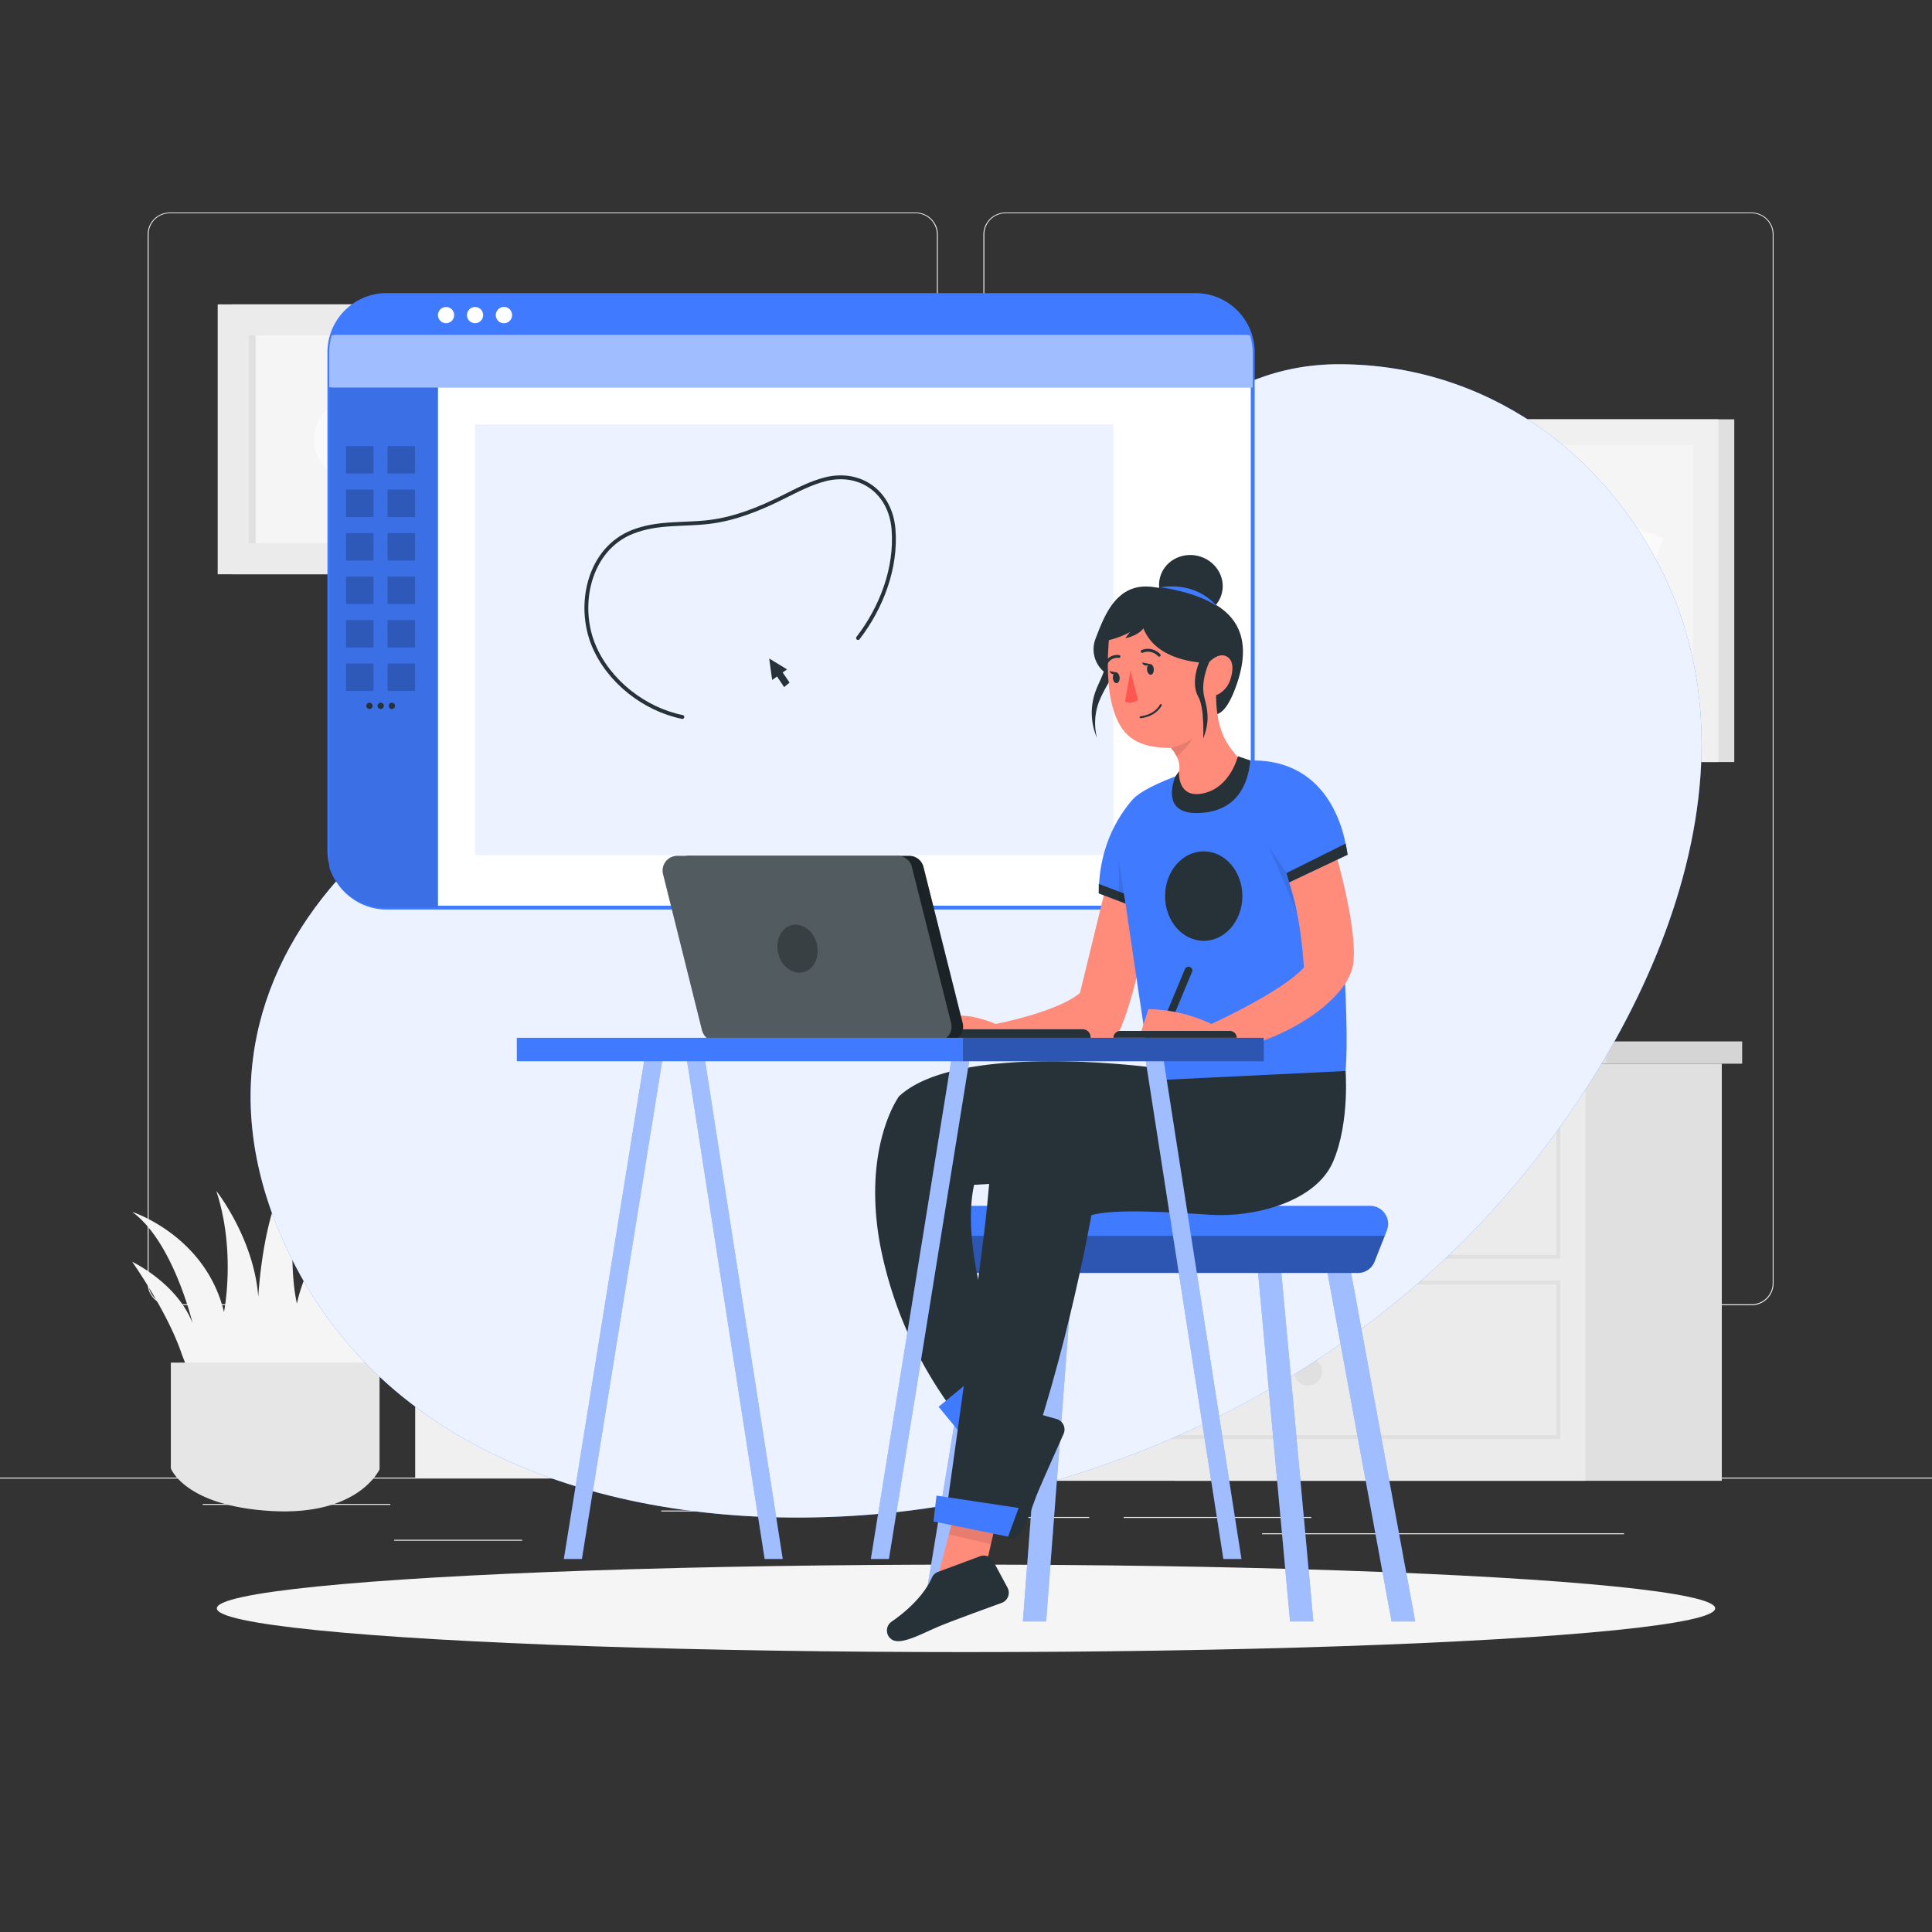 <svg xmlns="http://www.w3.org/2000/svg" viewBox="0 0 500 500"><rect x="0" y="0" width="500" height="500" fill="#333333" stroke="none"/><g id="Shadow"><ellipse id="shape" cx="250" cy="416.24" rx="193.89" ry="11.32" style="fill:#f5f5f5"></ellipse></g><g id="background-complete"><rect y="382.4" width="500" height="0.25" style="fill:#ebebeb"></rect><rect x="102.02" y="398.49" width="33.12" height="0.25" style="fill:#ebebeb"></rect><rect x="171.14" y="390.92" width="43.55" height="0.25" style="fill:#ebebeb"></rect><rect x="52.46" y="389.21" width="48.56" height="0.25" style="fill:#ebebeb"></rect><rect x="247.61" y="392.59" width="34.29" height="0.25" style="fill:#ebebeb"></rect><rect x="290.8" y="392.59" width="48.57" height="0.25" style="fill:#ebebeb"></rect><rect x="326.62" y="396.81" width="93.68" height="0.25" style="fill:#ebebeb"></rect><path d="M237,337.8H43.91a5.71,5.71,0,0,1-5.7-5.71V60.66A5.71,5.71,0,0,1,43.91,55H237a5.71,5.71,0,0,1,5.71,5.71h0V332.09A5.71,5.71,0,0,1,237,337.8ZM43.91,55.2a5.46,5.46,0,0,0-5.45,5.46V332.09a5.46,5.46,0,0,0,5.45,5.46H237a5.48,5.48,0,0,0,5.46-5.46V60.66A5.48,5.48,0,0,0,237,55.2Z" style="fill:#ebebeb"></path><path d="M453.31,337.8H260.21a5.73,5.73,0,0,1-5.71-5.71V60.66A5.72,5.72,0,0,1,260.21,55h193.1A5.71,5.71,0,0,1,459,60.66V332.09A5.7,5.7,0,0,1,453.31,337.8ZM260.21,55.2a5.48,5.48,0,0,0-5.46,5.46V332.09a5.48,5.48,0,0,0,5.46,5.46h193.1a5.48,5.48,0,0,0,5.46-5.46V60.66a5.48,5.48,0,0,0-5.46-5.46Z" style="fill:#ebebeb"></path><rect x="122.25" y="154.24" width="97.77" height="228.16" style="fill:#e0e0e0"></rect><rect x="107.45" y="154.24" width="97.77" height="228.16" style="fill:#f0f0f0"></rect><rect x="116.93" y="327.95" width="79.55" height="41.3" style="fill:#e0e0e0"></rect><rect x="116.93" y="273.78" width="79.55" height="41.31" style="fill:#e0e0e0"></rect><rect x="116.93" y="219.62" width="79.55" height="41.31" style="fill:#e0e0e0"></rect><rect x="116.93" y="165.46" width="79.55" height="41.31" style="fill:#e0e0e0"></rect><rect x="116.93" y="165.46" width="16.62" height="41.31" style="opacity:0.05"></rect><rect x="116.93" y="219.62" width="16.62" height="41.31" style="opacity:0.05"></rect><rect x="116.93" y="273.78" width="16.62" height="41.31" style="opacity:0.05"></rect><rect x="116.93" y="327.95" width="16.62" height="41.3" style="opacity:0.05"></rect><rect x="60" y="78.77" width="69.85" height="69.85" style="fill:#e0e0e0"></rect><rect x="56.34" y="78.77" width="69.85" height="69.85" style="fill:#ebebeb"></rect><rect x="64.38" y="86.81" width="53.78" height="53.78" style="fill:#f5f5f5"></rect><rect x="64.38" y="86.81" width="1.78" height="53.78" style="fill:#e0e0e0"></rect><circle cx="91.96" cy="113.69" r="10.66" transform="translate(-53.25 96.44) rotate(-44.26)" style="fill:#fafafa"></circle><path d="M56.16,365.49s-5.51-4.75-9.32-15.62S34.2,326.54,34.2,326.54,45.75,332,49.82,342.39c0,0-5-21.06-15.62-28.76,0,0,19,6.12,23.77,25.93,0,0,3.17-15.73-2-31.36,0,0,9.73,12.23,10.87,27.4,0,0,1.35-26.27,10-34,0,0-2.72,23.78,0,35.78,0,0,3.85-21.06,21.06-24,0,0-11.1,13.36-10.64,25.13a26,26,0,0,1,21.06-14.71S96,332.43,94.89,346.47s-1.14,18.34-8.61,20.38S56.16,365.49,56.16,365.49Z" style="fill:#f5f5f5"></path><path d="M44.21,352.64V380s3.52,9.8,26.13,11.06,27.89-10.81,27.89-10.81V352.64Z" style="fill:#e6e6e6"></path><rect x="303.95" y="275.28" width="141.65" height="107.95" style="fill:#e0e0e0"></rect><rect x="268.68" y="275.28" width="141.65" height="107.95" style="fill:#ebebeb"></rect><rect x="273.74" y="285.27" width="129.54" height="39.99" style="fill:none;stroke:#e0e0e0;stroke-miterlimit:10"></rect><rect x="273.74" y="331.92" width="129.54" height="39.99" style="fill:none;stroke:#e0e0e0;stroke-miterlimit:10"></rect><circle cx="338.51" cy="305.26" r="3.63" style="fill:#e0e0e0"></circle><circle cx="338.51" cy="354.96" r="3.63" style="fill:#e0e0e0"></circle><rect x="262.44" y="269.52" width="188.43" height="5.76" style="fill:#e0e0e0"></rect><rect x="415.68" y="269.52" width="35.19" height="5.76" style="opacity:0.05"></rect><rect x="291.95" y="108.52" width="156.88" height="88.7" style="fill:#e0e0e0"></rect><rect x="287.85" y="108.52" width="156.88" height="88.7" style="fill:#f0f0f0"></rect><rect x="293.97" y="115.22" width="144.16" height="75.73" style="fill:#f5f5f5"></rect><rect x="293.97" y="115.22" width="1.57" height="75.73" style="fill:#e0e0e0"></rect><rect x="408.83" y="135.28" width="19.47" height="15.91" transform="translate(77.06 -137.99) rotate(20.58)" style="fill:#fafafa"></rect><circle cx="413.62" cy="135.41" r="0.69" style="fill:#e6e6e6"></circle><polygon points="342.8 158.73 381.58 162.63 379.21 178.05 341.87 173.58 342.8 158.73" style="fill:#fafafa"></polygon><path d="M379.55,165.46a.69.69,0,1,1-.69-.69A.69.69,0,0,1,379.55,165.46Z" style="fill:#e6e6e6"></path><polygon points="364 269.52 372.57 225.72 412.7 225.72 404.36 269.52 364 269.52" style="fill:#ebebeb"></polygon><polygon points="370.11 264.03 376.53 231.21 406.6 231.21 400.35 264.03 370.11 264.03" style="fill:#fafafa"></polygon><polygon points="378.08 231.21 371.86 264.03 370.11 264.03 376.53 231.21 378.08 231.21" style="fill:#e6e6e6"></polygon><polygon points="412.7 225.72 414.36 225.72 406.6 269.52 404.36 269.52 412.7 225.72" style="fill:#e6e6e6"></polygon><polygon points="411.52 241.7 417.21 269.52 406.6 269.52 411.52 241.7" style="fill:#e0e0e0"></polygon></g><g id="background-simple"><path d="M346.72,94.26c-31.71-.09-51.11,23.07-70.15,45.1-9.79,11.32-19.92,22.87-32.93,30.6-20.64,12.28-43.87,9.54-66.45,12.52-70.57,9.31-140.61,68.85-100.71,145.21,28.67,54.87,95.12,69.4,152.07,64,56.26-5.35,111.15-31,151.24-71.6,40.71-41.22,78.68-112.38,51.28-170.3C415.35,116.54,384,94.37,346.72,94.26Z" style="fill:#407BFF"></path><path d="M346.72,94.26c-31.71-.09-51.11,23.07-70.15,45.1-9.79,11.32-19.92,22.87-32.93,30.6-20.64,12.28-43.87,9.54-66.45,12.52-70.57,9.31-140.61,68.85-100.71,145.21,28.67,54.87,95.12,69.4,152.07,64,56.26-5.35,111.15-31,151.24-71.6,40.71-41.22,78.68-112.38,51.28-170.3C415.35,116.54,384,94.37,346.72,94.26Z" style="fill:#fff;opacity:0.9"></path></g><g id="Screen"><path d="M324.2,100.28V220.07a14.81,14.81,0,0,1-14.81,14.82H297.5V100.28Z" style="fill:#407BFF"></path><path d="M324.2,100.28V220.07a14.81,14.81,0,0,1-14.81,14.82H297.5V100.28Z" style="fill:#fff;opacity:0.8"></path><path d="M324.2,91.18V220.07a14.81,14.81,0,0,1-14.81,14.82H100.06a14.82,14.82,0,0,1-14.82-14.82V91.18a14.81,14.81,0,0,1,14.82-14.82H309.39A14.81,14.81,0,0,1,324.2,91.18Z" style="fill:#fff;stroke:#407BFF;stroke-miterlimit:10"></path><path d="M323.52,86.73H85.92a14.82,14.82,0,0,1,14.14-10.37H309.39A14.82,14.82,0,0,1,323.52,86.73Z" style="fill:#407BFF"></path><circle cx="115.44" cy="81.55" r="2.1" style="fill:#fff"></circle><circle cx="122.94" cy="81.55" r="2.1" style="fill:#fff"></circle><path d="M132.53,81.55a2.11,2.11,0,1,1-2.1-2.11A2.1,2.1,0,0,1,132.53,81.55Z" style="fill:#fff"></path><path d="M324.2,91.18v9.1h-239v-9.1a14.89,14.89,0,0,1,.68-4.45h237.6A14.89,14.89,0,0,1,324.2,91.18Z" style="fill:#407BFF"></path><path d="M324.2,91.18v9.1h-239v-9.1a14.89,14.89,0,0,1,.68-4.45h237.6A14.89,14.89,0,0,1,324.2,91.18Z" style="fill:#fff;opacity:0.5"></path><path d="M113.35,100.28V234.89H99.73a15.13,15.13,0,0,1-14.49-10.38V100.28Z" style="fill:#407BFF"></path><path d="M113.35,100.28V234.89H99.73a15.13,15.13,0,0,1-14.49-10.38V100.28Z" style="opacity:0.1"></path><rect x="122.94" y="109.82" width="165.19" height="111.49" style="fill:#407BFF;opacity:0.1"></rect><rect x="89.55" y="115.44" width="7.1" height="7.1" style="opacity:0.2"></rect><rect x="100.3" y="115.44" width="7.1" height="7.1" style="opacity:0.2"></rect><path d="M222.06,165.12c6.05-7.84,10-18.13,9.18-28.18-.77-9.43-8.38-15.18-17.62-12.92-3.9,1-7.47,2.9-11.07,4.69-6,3-12.32,5.56-19,6.37s-13.29,0-19.8,2.55c-11.33,4.42-14.48,18.9-10.11,29.4,3.88,9.32,13.12,16.52,22.95,18.52" style="fill:none;stroke:#263238;stroke-linecap:round;stroke-linejoin:round"></path><rect x="89.55" y="126.7" width="7.1" height="7.1" style="opacity:0.2"></rect><rect x="100.3" y="126.7" width="7.1" height="7.1" style="opacity:0.2"></rect><rect x="89.55" y="137.96" width="7.1" height="7.1" style="opacity:0.2"></rect><rect x="100.3" y="137.96" width="7.1" height="7.1" style="opacity:0.2"></rect><rect x="89.55" y="149.22" width="7.1" height="7.1" style="opacity:0.2"></rect><rect x="100.3" y="149.22" width="7.1" height="7.1" style="opacity:0.2"></rect><rect x="89.55" y="160.47" width="7.1" height="7.1" style="opacity:0.2"></rect><rect x="100.3" y="160.47" width="7.1" height="7.1" style="opacity:0.2"></rect><rect x="89.55" y="171.73" width="7.1" height="7.1" style="opacity:0.2"></rect><rect x="100.3" y="171.73" width="7.1" height="7.1" style="opacity:0.2"></rect><path d="M96.42,182.67a.81.81,0,1,1-.8-.81A.8.8,0,0,1,96.42,182.67Z" style="fill:#263238"></path><path d="M99.33,182.67a.81.81,0,1,1-.81-.81A.8.8,0,0,1,99.33,182.67Z" style="fill:#263238"></path><path d="M102.23,182.67a.81.81,0,1,1-.8-.81A.8.8,0,0,1,102.23,182.67Z" style="fill:#263238"></path><polygon points="201.1 175.08 199.83 175.97 199.07 170.42 203.7 173.24 202.55 174.02 204.34 176.66 202.93 177.82 201.1 175.08" style="fill:#263238"></polygon></g><g id="Character"><path d="M298.1,236.09S293,260.71,289.55,267s-23.23,6-23.23,6l-22.9-1.14s-4.36-14.27,14.31-6.87c0,0,15.75-3,21.76-8l6.3-25.83Z" style="fill:#ff8b7b"></path><polygon points="366.25 419.63 360.14 419.63 343.56 329.44 342.99 326.33 348.89 325.24 349.66 329.44 366.25 419.63" style="fill:#407BFF"></polygon><polygon points="366.25 419.63 360.14 419.63 343.56 329.44 342.99 326.33 348.89 325.24 349.66 329.44 366.25 419.63" style="fill:#fff;opacity:0.5"></polygon><polygon points="339.9 419.63 333.87 419.63 325.59 329.44 324.71 319.84 324.51 317.71 330.48 317.16 330.73 319.84 331.61 329.44 339.9 419.63" style="fill:#407BFF"></polygon><polygon points="339.9 419.63 333.87 419.63 325.59 329.44 324.71 319.84 324.51 317.71 330.48 317.16 330.73 319.84 331.61 329.44 339.9 419.63" style="fill:#fff;opacity:0.5"></polygon><polygon points="278.24 320.98 277.6 329.44 270.74 419.63 264.72 419.63 271.57 329.44 272.25 320.53 278.24 320.98" style="fill:#407BFF"></polygon><polygon points="278.24 320.98 277.6 329.44 270.74 419.63 264.72 419.63 271.57 329.44 272.25 320.53 278.24 320.98" style="fill:#fff;opacity:0.5"></polygon><polygon points="260.85 321.25 259.5 329.44 244.63 419.63 238.55 419.63 253.43 329.44 254.94 320.27 260.85 321.25" style="fill:#407BFF"></polygon><polygon points="260.85 321.25 259.5 329.44 244.63 419.63 238.55 419.63 253.43 329.44 254.94 320.27 260.85 321.25" style="fill:#fff;opacity:0.5"></polygon><path d="M358.92,318.43l-.55,1.41-2.63,6.65a4.62,4.62,0,0,1-4.33,2.95H252.35a4.67,4.67,0,0,1-4.4-3.08l-2.33-6.52-.55-1.55a4.65,4.65,0,0,1,4.39-6.22H354.59A4.65,4.65,0,0,1,358.92,318.43Z" style="fill:#407BFF"></path><path d="M358.37,319.84l-2.63,6.65a4.62,4.62,0,0,1-4.33,2.95H252.35a4.67,4.67,0,0,1-4.4-3.08l-2.33-6.52Z" style="opacity:0.3"></path><path d="M258.05,377.34l4.68-10.63a2.79,2.79,0,0,1,3.33-1.56l7.4,2.1a2.81,2.81,0,0,1,1.79,3.85c-2,4.52-5.8,12.94-7,15.95-1.63,4.19-3,9.24-5.18,10.65a2.91,2.91,0,0,1-.42.23,2.77,2.77,0,0,1-3.78-3.05c.58-3.52,1.21-10.1-.91-15.41A2.72,2.72,0,0,1,258.05,377.34Z" style="fill:#263238"></path><path d="M298.46,276.3s-50.55-6.9-65.82,7.46c0,0-9.46,12.91-4.91,38.18A105.28,105.28,0,0,0,246.64,365l13.27-11.28s-11.81-29.09-7.81-47.09l18.36-1.09,26.33-18,2.76-7.46Z" style="fill:#263238"></path><polygon points="247.86 370.08 242.91 364.07 261.05 349.15 264.48 352.72 247.86 370.08" style="fill:#407BFF"></polygon><path d="M348.15,275.75s1.4,14.4-3.17,24.94-20.72,14.4-31.61,13.7-24.94-1.6-30.91.08c0,0-7.73,43.83-21.08,75.79l-16.16-1.4S254,327,255.41,312.63s.7-16.51,9.48-23.53S318.64,272.59,348.15,275.75Z" style="fill:#263238"></path><polygon points="257.27 396.05 255.74 402.74 242.91 407.23 246.64 392.98 257.27 396.05" style="fill:#ff8b7b"></polygon><path d="M242.74,406.81l10.9-4.05a2.8,2.8,0,0,1,3.44,1.31l3.64,6.77a2.8,2.8,0,0,1-1.52,4c-4.65,1.69-13.32,4.85-16.29,6.11-4.14,1.76-8.72,4.29-11.25,3.7a3.47,3.47,0,0,1-.46-.13,2.78,2.78,0,0,1-.44-4.85c2.93-2,8.09-6.16,10.42-11.38A2.73,2.73,0,0,1,242.74,406.81Z" style="fill:#263238"></path><path d="M298.1,279.61s-6.58-43.52-8-54.11,0-16,4-19.47,22.34-10.88,34.65-8.88,18.32,12.31,20,24l-2.86,1.43s3.66,40.56,2.33,54.59Z" style="fill:#407BFF"></path><path d="M294.09,206s-9.73,8.59-9.73,25.19L299.53,237Z" style="fill:#407BFF"></path><path d="M346.12,222.42s5.51,19.48,4,27.53S334.9,268.8,315.84,272.4c0,0-8.47,1.48-13.35-2.54l-7.41-2.12,2.12-6.57A39.64,39.64,0,0,1,313.51,265s18.21-8.26,23.93-14.61c0,0-.64-12.92-3.81-22Z" style="fill:#ff8b7b"></path><polygon points="263.63 390.26 242.36 387.06 241.59 393.75 260.89 397.69 263.63 390.26" style="fill:#407BFF"></polygon><path d="M283.43,179.18a16.32,16.32,0,0,0,.46,11.77,15.69,15.69,0,0,1,.4-9c1-2.74,2.65-5.15,3.93-7.75s2.15-5.63,1.3-8.4c-.18-.55-.58-1.19-1.15-1.1s-.69.57-.85,1a17,17,0,0,0-1.26,3.57c-.14.95,0,1.89-.14,2.86C285.65,174.57,284.26,176.79,283.43,179.18Z" style="fill:#263238"></path><path d="M289.32,170.75a4.39,4.39,0,0,0-2.82,3.69,7.61,7.61,0,0,1-2.93-9.26c2.31-6,5.44-14.51,14.76-13.27s28.86,4,21.86,24.82-13.94-4.61-13.94-4.61Z" style="fill:#263238"></path><path d="M309.71,209.66c-8.49-.53-4.89-7.85-4.5-10.56a5.86,5.86,0,0,0-.74-3.4,11.15,11.15,0,0,0-1.44-2.14c-3.72,0-7.84-.5-10.79-3-3.3-2.75-4.61-7.88-5.15-11.95a61.3,61.3,0,0,1-.22-11.34c0-.56.08-1.11.1-1.66.13-2.17.27-4.33.35-6.45,0,0,8.23-1.81,15.58-.13,5.44,1.24,9.26,5.76,10.91,12.87a37.52,37.52,0,0,1,.91,8.25c.15,11.82,4.78,13.89,6.59,17.36S318.22,210.16,309.71,209.66Z" style="fill:#ff8b7b"></path><path d="M294.54,181.17l-2-7.61-1.37,8S292.28,182.47,294.54,181.17Z" style="fill:#ff5652"></path><path d="M300.42,182.47s-1.25,2.68-5.23,3.15" style="fill:none;stroke:#263238;stroke-linecap:round;stroke-linejoin:round;stroke-width:0.5px"></path><path d="M300,169.58a3.94,3.94,0,0,0-4.4-1" style="fill:none;stroke:#263238;stroke-linecap:round;stroke-linejoin:round;stroke-width:0.75px"></path><path d="M296.84,173.31c.07.77.52,1.36,1,1.32s.82-.7.76-1.47-.52-1.36-1-1.32S296.78,172.54,296.84,173.31Z" style="fill:#263238"></path><path d="M288,175.49c.07.77.52,1.36,1,1.32s.82-.7.76-1.47-.52-1.37-1-1.32S288,174.72,288,175.49Z" style="fill:#263238"></path><path d="M286.72,165.73a22.9,22.9,0,0,0,8.83-4.15c2.94,9.72,15.46,10.07,18.59,10.07-1.64-7.11-5.58-12.05-11-13.29-7.34-1.68-16,.26-16,.26C287.06,160.75,286.84,163.57,286.72,165.73Z" style="fill:#263238"></path><path d="M297.6,171.84l-2.05-.39S296.08,172.94,297.6,171.84Z" style="fill:#263238"></path><path d="M289.17,174.06l-2.05-.38S287.65,175.16,289.17,174.06Z" style="fill:#263238"></path><ellipse cx="308.19" cy="151.52" rx="7.87" ry="8.26" transform="translate(88.6 415.56) rotate(-76.43)" style="fill:#263238"></ellipse><path d="M292.87,163l-1.66,2.18s4.39-.76,5.36-3.76-2.69-.65-2.69-.65Z" style="fill:#263238"></path><path d="M308.64,191.18a15.54,15.54,0,0,1-4.17,4.52,11.15,11.15,0,0,0-1.44-2.14A20.44,20.44,0,0,0,308.64,191.18Z" style="opacity:0.1"></path><path d="M286.12,172.07a3.17,3.17,0,0,1,3.46-2.17" style="fill:none;stroke:#263238;stroke-linecap:round;stroke-linejoin:round;stroke-width:0.75px"></path><path d="M311.58,172.87a7.85,7.85,0,0,1,.93-1.14c1.17-1.19,3.08-2.75,4.85-1.88,2.14,1,1.69,4.05,1.09,5.89a6.62,6.62,0,0,1-3.08,3.89c-2.11,1.09-5.25.51-5.23-2.33A8.06,8.06,0,0,1,311.58,172.87Z" style="fill:#ff8b7b"></path><path d="M313.81,169.6s-3.5,5.9-2.07,11.12.64,7.68-.35,10.45c0,0,.39-7.93-1.25-10.79-2.5-4.37,1-10.8,1-10.8Z" style="fill:#263238"></path><path d="M300.29,152s9.06,1.08,14.51,4.8C314.8,156.75,310.07,150.46,300.29,152Z" style="fill:#407BFF"></path><path d="M188.44,269.52h57a3.81,3.81,0,0,0,3.7-4.73L239,224.38a3.81,3.81,0,0,0-3.7-2.89h-57a3.81,3.81,0,0,0-3.7,4.73l10.08,40.41A3.81,3.81,0,0,0,188.44,269.52Z" style="fill:#263238"></path><path d="M243.47,266.33h38.74a0,0,0,0,1,0,0v3a0,0,0,0,1,0,0H245.45a2,2,0,0,1-2-2v-1.06A0,0,0,0,1,243.47,266.33Z" transform="translate(525.68 535.71) rotate(180)" style="fill:#263238"></path><path d="M188.44,269.52h57a3.81,3.81,0,0,0,3.7-4.73L239,224.38a3.81,3.81,0,0,0-3.7-2.89h-57a3.81,3.81,0,0,0-3.7,4.73l10.08,40.41A3.81,3.81,0,0,0,188.44,269.52Z" style="opacity:0.3"></path><path d="M185.45,269.52h57a3.81,3.81,0,0,0,3.7-4.73L236,224.38a3.81,3.81,0,0,0-3.7-2.89h-57a3.81,3.81,0,0,0-3.7,4.73l10.08,40.41A3.82,3.82,0,0,0,185.45,269.52Z" style="fill:#263238"></path><path d="M185.45,269.52h57a3.81,3.81,0,0,0,3.7-4.73L236,224.38a3.81,3.81,0,0,0-3.7-2.89h-57a3.81,3.81,0,0,0-3.7,4.73l10.08,40.41A3.82,3.82,0,0,0,185.45,269.52Z" style="fill:#fff;opacity:0.2"></path><path d="M211.41,244.32c.79,3.37-.8,6.64-3.56,7.29s-5.66-1.55-6.46-4.92.8-6.64,3.56-7.29S210.61,241,211.41,244.32Z" style="opacity:0.3"></path><polygon points="171.62 273.03 150.59 403.45 145.93 403.45 167.08 272.29 171.62 273.03" style="fill:#407BFF"></polygon><polygon points="171.62 273.03 150.59 403.45 145.93 403.45 167.08 272.29 171.62 273.03" style="fill:#fff;opacity:0.5"></polygon><polygon points="202.56 403.45 197.89 403.45 177.57 273.02 182.12 272.31 202.56 403.45" style="fill:#407BFF"></polygon><polygon points="202.56 403.45 197.89 403.45 177.57 273.02 182.12 272.31 202.56 403.45" style="fill:#fff;opacity:0.5"></polygon><polygon points="251.08 273.03 230.05 403.45 225.38 403.45 246.53 272.29 251.08 273.03" style="fill:#407BFF"></polygon><polygon points="251.08 273.03 230.05 403.45 225.38 403.45 246.53 272.29 251.08 273.03" style="fill:#fff;opacity:0.5"></polygon><polygon points="321.27 403.45 316.61 403.45 296.28 273.02 300.83 272.31 321.27 403.45" style="fill:#407BFF"></polygon><polygon points="321.27 403.45 316.61 403.45 296.28 273.02 300.83 272.31 321.27 403.45" style="fill:#fff;opacity:0.5"></polygon><rect x="133.75" y="268.58" width="193.25" height="6.07" style="fill:#407BFF"></rect><rect x="249.2" y="268.58" width="77.89" height="6.07" style="opacity:0.3"></rect><path d="M320.07,268.58H288.15a1.78,1.78,0,0,1,1.78-1.78h28.35a1.79,1.79,0,0,1,1.79,1.78Z" style="fill:#263238"></path><path d="M308.48,251.57l-4.3,10.32c-.79-.16-1.5-.27-2-.34l4.48-10.75a1,1,0,0,1,1.85.77Z" style="fill:#263238"></path><ellipse cx="311.52" cy="231.91" rx="10" ry="11.58" style="fill:#263238"></ellipse><polygon points="333.63 228.35 332.95 225.94 348.26 218.31 348.78 221.2 333.63 228.35" style="fill:#263238"></polygon><polygon points="332.95 225.94 328.31 218.99 335.68 236.21 332.95 225.94" style="opacity:0.1"></polygon><polygon points="291.27 233.83 290.85 231.22 284.36 228.75 284.36 231.22 291.27 233.83" style="fill:#263238"></polygon><path d="M291.27,233.83c-.13-.5-1.72-11.41-1.72-11.41v10.76Z" style="opacity:0.1"></path><path d="M304.2,200.94s-4.38,9.78,5.94,9.47,12.92-7.93,13.44-13.6l-3.22-1.11s-1.86,8-8.84,9.59-6.4-5.69-6.4-5.69Z" style="fill:#263238"></path><polygon points="245.56 397.09 256.45 399.65 257.07 396.92 246.19 394.69 245.56 397.09" style="opacity:0.1"></polygon></g></svg>